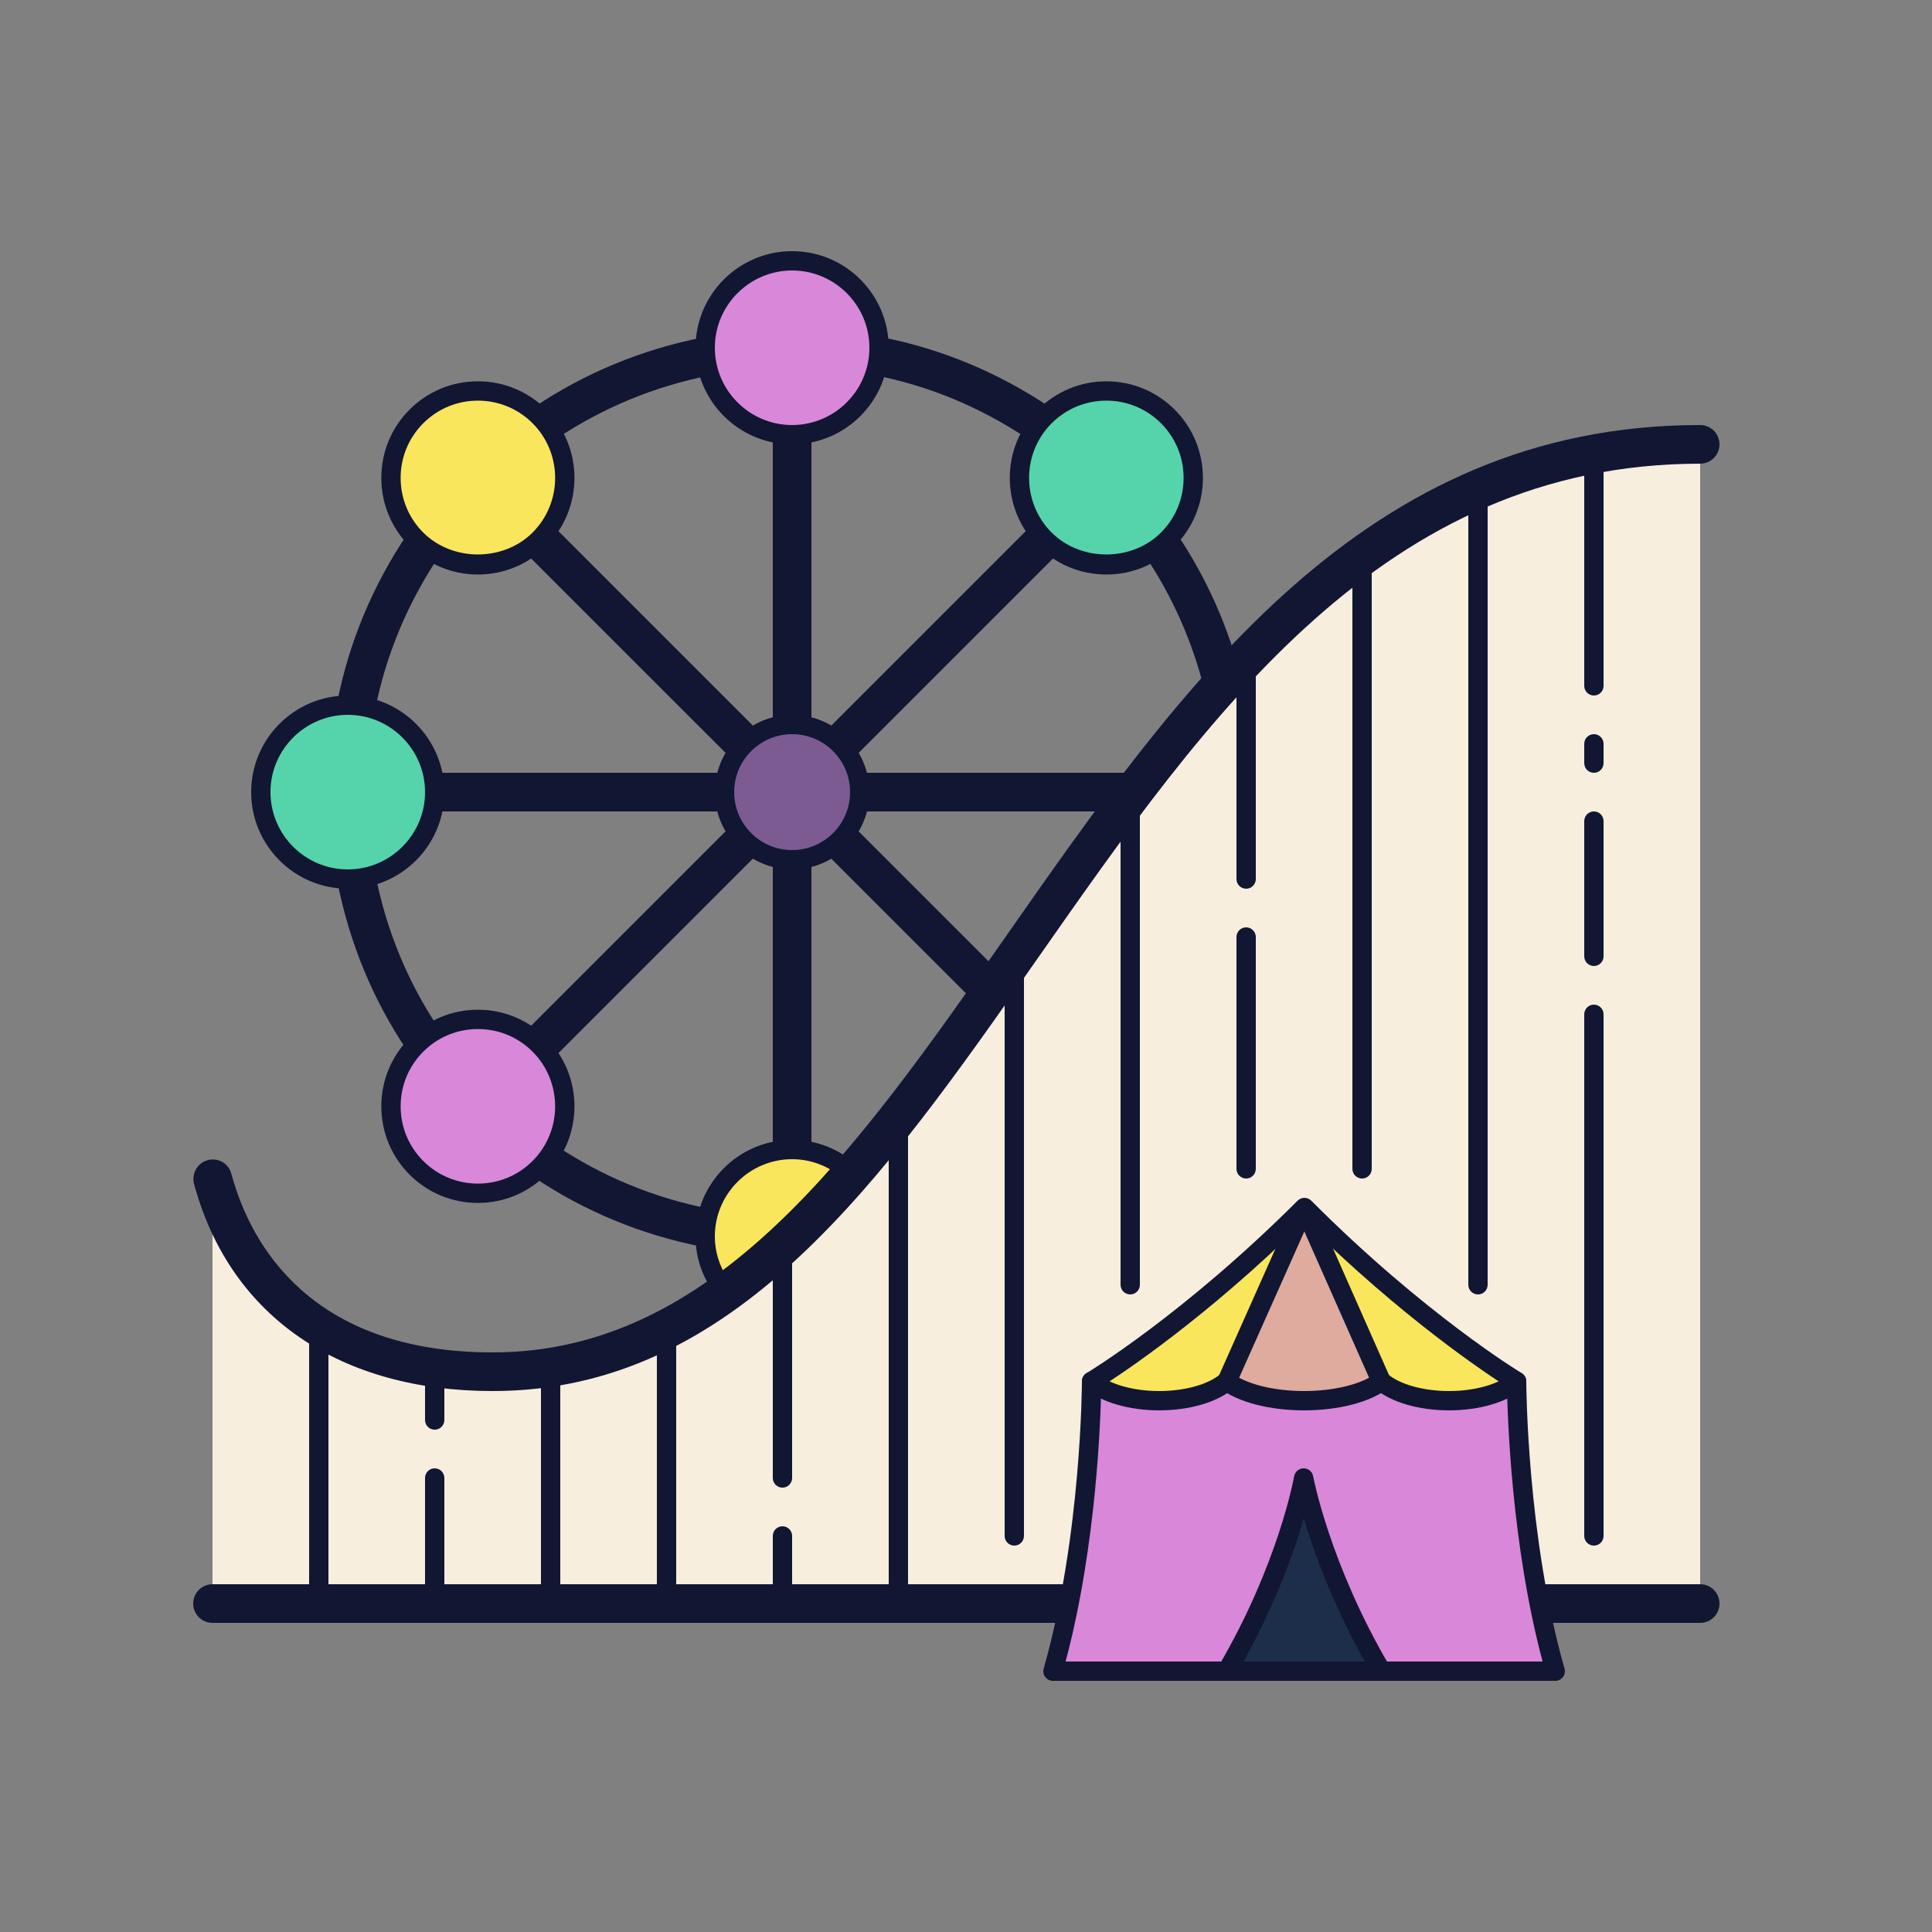 <svg width="38" height="38" viewBox="0 0 38 38" fill="none" xmlns="http://www.w3.org/2000/svg">
<rect x="0" y="0" width="38" height="38" fill="#808080" stroke="none"/>
<path d="M4.18 23.18C4.262 23.382 4.94 26.98 9.69 26.98C19.38 26.98 21.28 8.74 33.44 8.74V31.54H4.18V23.18Z" fill="#F7EEDE"/>
<path d="M15.58 16.91C16.314 16.91 16.91 16.314 16.91 15.58C16.91 14.845 16.314 14.25 15.58 14.25C14.845 14.25 14.25 14.845 14.25 15.58C14.25 16.314 14.845 16.91 15.58 16.91Z" fill="#7B5B92"/>
<path d="M21.76 11.11C22.704 11.11 23.47 10.345 23.47 9.4C23.47 8.456 22.704 7.69 21.76 7.69C20.816 7.69 20.05 8.456 20.05 9.4C20.05 10.345 20.816 11.11 21.76 11.11Z" fill="#55D4AB"/>
<path d="M15.58 8.55C16.524 8.55 17.29 7.784 17.29 6.84C17.29 5.896 16.524 5.13 15.58 5.13C14.636 5.13 13.87 5.896 13.87 6.84C13.87 7.784 14.636 8.55 15.58 8.55Z" fill="#D987D9"/>
<path d="M9.4 11.11C10.345 11.11 11.11 10.345 11.11 9.4C11.11 8.456 10.345 7.69 9.4 7.69C8.456 7.69 7.69 8.456 7.69 9.4C7.69 10.345 8.456 11.11 9.4 11.11Z" fill="#F9E65C"/>
<path d="M6.84 17.29C7.784 17.29 8.55 16.524 8.55 15.58C8.55 14.636 7.784 13.87 6.84 13.87C5.896 13.87 5.13 14.636 5.13 15.58C5.13 16.524 5.896 17.29 6.84 17.29Z" fill="#55D4AB"/>
<path d="M9.4 23.47C10.345 23.47 11.11 22.704 11.11 21.76C11.11 20.816 10.345 20.05 9.4 20.05C8.456 20.05 7.69 20.816 7.69 21.76C7.69 22.704 8.456 23.47 9.4 23.47Z" fill="#D987D9"/>
<path d="M16.756 23.084C16.45 22.792 16.037 22.61 15.58 22.61C14.636 22.61 13.87 23.376 13.87 24.32C13.87 24.738 14.026 25.116 14.275 25.414C15.155 24.779 15.973 23.983 16.756 23.084Z" fill="#F9E65C"/>
<path d="M29.83 27.17C29.562 27.396 29.07 27.55 28.5 27.55C27.93 27.55 27.438 27.396 27.17 27.17C26.864 27.396 26.302 27.55 25.65 27.55C24.998 27.55 24.436 27.396 24.13 27.17C23.863 27.396 23.37 27.55 22.8 27.55C22.23 27.55 21.738 27.396 21.47 27.17C21.47 27.17 21.47 30.21 20.71 32.87H30.59C29.83 30.21 29.83 27.17 29.83 27.17Z" fill="#D987D9"/>
<path d="M28.5 27.55C29.07 27.55 29.562 27.396 29.83 27.17C29.83 27.17 27.93 26.03 25.656 23.75L27.17 27.17C27.438 27.396 27.93 27.55 28.5 27.55Z" fill="#F9E65C"/>
<path d="M27.17 27.17L25.656 23.75L24.13 27.17C24.436 27.396 24.998 27.55 25.65 27.55C26.302 27.55 26.864 27.396 27.17 27.17Z" fill="#DEAB9E"/>
<path d="M24.13 27.17L25.656 23.75C23.373 26.033 21.47 27.17 21.47 27.17C21.738 27.396 22.23 27.55 22.8 27.55C23.37 27.55 23.863 27.396 24.13 27.17Z" fill="#F9E65C"/>
<path d="M24.13 32.87C25.346 30.797 25.642 29.07 25.642 29.07C25.642 29.07 25.954 30.797 27.17 32.87H24.13Z" fill="#1C2E4A"/>
<path d="M9.69 27.36C6.692 27.36 4.56 25.905 3.84 23.369L3.824 23.312C3.759 23.117 3.859 22.9 4.051 22.83C4.244 22.758 4.455 22.848 4.533 23.037C4.541 23.057 4.554 23.1 4.572 23.162C4.936 24.445 6.086 26.6 9.69 26.6C14.063 26.6 16.842 22.625 19.785 18.417C23.242 13.473 26.818 8.36 33.44 8.36C33.65 8.36 33.82 8.53 33.82 8.74C33.82 8.95 33.65 9.12 33.44 9.12C27.213 9.12 23.754 14.068 20.407 18.853C17.348 23.228 14.459 27.36 9.69 27.36Z" fill="#111633"/>
<path d="M6.27 31.73C6.165 31.73 6.08 31.645 6.08 31.54V26.078C6.08 25.973 6.165 25.888 6.27 25.888C6.375 25.888 6.46 25.973 6.46 26.078V31.54C6.46 31.645 6.375 31.73 6.27 31.73Z" fill="#111633"/>
<path d="M8.55 28.12C8.445 28.12 8.36 28.035 8.36 27.93V26.904C8.36 26.8 8.445 26.715 8.55 26.715C8.655 26.715 8.74 26.8 8.74 26.904V27.93C8.74 28.035 8.655 28.12 8.55 28.12Z" fill="#111633"/>
<path d="M10.83 31.73C10.725 31.73 10.64 31.645 10.64 31.54V26.904C10.64 26.8 10.725 26.715 10.83 26.715C10.935 26.715 11.02 26.8 11.02 26.904V31.54C11.02 31.645 10.935 31.73 10.83 31.73Z" fill="#111633"/>
<path d="M13.11 31.73C13.005 31.73 12.92 31.645 12.92 31.54V26.137C12.92 26.032 13.005 25.947 13.11 25.947C13.215 25.947 13.3 26.032 13.3 26.137V31.54C13.3 31.645 13.215 31.73 13.11 31.73Z" fill="#111633"/>
<path d="M15.39 29.26C15.285 29.26 15.2 29.175 15.2 29.07V24.51C15.2 24.405 15.285 24.32 15.39 24.32C15.495 24.32 15.58 24.405 15.58 24.51V29.07C15.58 29.175 15.495 29.26 15.39 29.26Z" fill="#111633"/>
<path d="M17.67 31.73C17.565 31.73 17.48 31.645 17.48 31.54V21.976C17.48 21.871 17.565 21.786 17.67 21.786C17.775 21.786 17.86 21.871 17.86 21.976V31.54C17.86 31.645 17.775 31.73 17.67 31.73Z" fill="#111633"/>
<path d="M22.23 25.46C22.125 25.46 22.04 25.375 22.04 25.27V15.664C22.04 15.559 22.125 15.474 22.23 15.474C22.335 15.474 22.42 15.559 22.42 15.664V25.27C22.42 25.375 22.335 25.46 22.23 25.46Z" fill="#111633"/>
<path d="M24.51 23.18C24.405 23.18 24.32 23.095 24.32 22.99V18.43C24.32 18.325 24.405 18.24 24.51 18.24C24.615 18.24 24.7 18.325 24.7 18.43V22.99C24.7 23.095 24.615 23.18 24.51 23.18Z" fill="#111633"/>
<path d="M26.79 23.18C26.685 23.18 26.6 23.095 26.6 22.99V10.94C26.6 10.835 26.685 10.75 26.79 10.75C26.895 10.75 26.98 10.835 26.98 10.94V22.99C26.98 23.095 26.895 23.18 26.79 23.18Z" fill="#111633"/>
<path d="M29.07 25.46C28.965 25.46 28.88 25.375 28.88 25.27V9.631C28.88 9.526 28.965 9.441 29.07 9.441C29.175 9.441 29.26 9.526 29.26 9.631V25.27C29.26 25.375 29.175 25.46 29.07 25.46Z" fill="#111633"/>
<path d="M31.35 19C31.245 19 31.16 18.915 31.16 18.81V16.15C31.16 16.045 31.245 15.96 31.35 15.96C31.455 15.96 31.54 16.045 31.54 16.15V18.81C31.54 18.915 31.455 19 31.35 19Z" fill="#111633"/>
<path d="M31.35 30.4C31.245 30.4 31.16 30.315 31.16 30.21V19.95C31.16 19.845 31.245 19.76 31.35 19.76C31.455 19.76 31.54 19.845 31.54 19.95V30.21C31.54 30.315 31.455 30.4 31.35 30.4Z" fill="#111633"/>
<path d="M31.35 15.2C31.245 15.2 31.16 15.115 31.16 15.01V14.63C31.16 14.525 31.245 14.44 31.35 14.44C31.455 14.44 31.54 14.525 31.54 14.63V15.01C31.54 15.115 31.455 15.2 31.35 15.2Z" fill="#111633"/>
<path d="M31.35 13.68C31.245 13.68 31.16 13.595 31.16 13.49V8.93C31.16 8.826 31.245 8.74 31.35 8.74C31.455 8.74 31.54 8.826 31.54 8.93V13.49C31.54 13.595 31.455 13.68 31.35 13.68Z" fill="#111633"/>
<path d="M15.39 31.73C15.285 31.73 15.2 31.645 15.2 31.54V30.21C15.2 30.105 15.285 30.02 15.39 30.02C15.495 30.02 15.58 30.105 15.58 30.21V31.54C15.58 31.645 15.495 31.73 15.39 31.73Z" fill="#111633"/>
<path d="M24.51 17.48C24.405 17.48 24.32 17.395 24.32 17.29V12.955C24.32 12.85 24.405 12.765 24.51 12.765C24.615 12.765 24.7 12.85 24.7 12.955V17.29C24.7 17.395 24.615 17.48 24.51 17.48Z" fill="#111633"/>
<path d="M8.55 31.73C8.445 31.73 8.36 31.645 8.36 31.54V29.07C8.36 28.965 8.445 28.88 8.55 28.88C8.655 28.88 8.74 28.965 8.74 29.07V31.54C8.74 31.645 8.655 31.73 8.55 31.73Z" fill="#111633"/>
<path d="M19.95 30.4C19.845 30.4 19.76 30.315 19.76 30.21V18.859C19.76 18.755 19.845 18.669 19.95 18.669C20.055 18.669 20.14 18.755 20.14 18.859V30.21C20.14 30.315 20.055 30.4 19.95 30.4Z" fill="#111633"/>
<path d="M15.96 8.55H15.2V14.25H15.96V8.55Z" fill="#111633"/>
<path d="M10.878 10.341L10.34 10.878L14.371 14.908L14.908 14.371L10.878 10.341Z" fill="#111633"/>
<path d="M14.25 15.2H8.55V15.96H14.25V15.2Z" fill="#111633"/>
<path d="M14.37 16.252L10.34 20.282L10.877 20.82L14.908 16.789L14.37 16.252Z" fill="#111633"/>
<path d="M16.788 16.253L16.251 16.79L19.224 19.763L19.762 19.226L16.788 16.253Z" fill="#111633"/>
<path d="M20.282 10.34L16.251 14.371L16.789 14.908L20.819 10.878L20.282 10.34Z" fill="#111633"/>
<path d="M15.96 16.91H15.2V22.61H15.96V16.91Z" fill="#111633"/>
<path d="M22.289 15.2H16.91V15.96H22.289V15.2Z" fill="#111633"/>
<path d="M13.814 24.523C12.617 24.287 11.502 23.828 10.502 23.156L10.926 22.525C11.842 23.14 12.863 23.561 13.96 23.777L13.814 24.523Z" fill="#111633"/>
<path d="M8.004 20.658C7.332 19.658 6.873 18.544 6.637 17.346L7.383 17.2C7.599 18.297 8.02 19.319 8.635 20.234L8.004 20.658Z" fill="#111633"/>
<path d="M7.378 13.96L6.633 13.813C6.863 12.637 7.327 11.525 8.01 10.507L8.641 10.931C8.015 11.864 7.59 12.884 7.378 13.96Z" fill="#111633"/>
<path d="M10.93 8.639L10.506 8.008C11.507 7.336 12.62 6.875 13.813 6.639L13.961 7.384C12.866 7.6 11.847 8.023 10.93 8.639Z" fill="#111633"/>
<path d="M20.229 8.641C19.295 8.014 18.276 7.589 17.2 7.379L17.346 6.633C18.522 6.863 19.634 7.327 20.652 8.01L20.229 8.641Z" fill="#111633"/>
<path d="M23.683 13.542C23.446 12.603 23.055 11.724 22.521 10.929L23.152 10.505C23.734 11.373 24.161 12.331 24.419 13.355L23.683 13.542Z" fill="#111633"/>
<path d="M21.76 11.3C21.253 11.3 20.775 11.102 20.417 10.743C19.676 10.003 19.676 8.797 20.417 8.056C20.775 7.698 21.253 7.5 21.76 7.5C22.268 7.5 22.745 7.698 23.104 8.056C23.462 8.415 23.66 8.892 23.66 9.4C23.66 9.907 23.462 10.384 23.104 10.743C22.744 11.102 22.268 11.3 21.76 11.3ZM21.76 7.88C21.355 7.88 20.973 8.038 20.685 8.325C20.093 8.918 20.093 9.882 20.685 10.475C21.26 11.049 22.261 11.049 22.835 10.475C23.122 10.188 23.28 9.806 23.28 9.4C23.28 8.994 23.122 8.612 22.835 8.325C22.548 8.038 22.166 7.88 21.76 7.88Z" fill="#111633"/>
<path d="M15.58 17.1C14.742 17.1 14.06 16.418 14.06 15.58C14.06 14.742 14.742 14.06 15.58 14.06C16.418 14.06 17.1 14.742 17.1 15.58C17.1 16.418 16.418 17.1 15.58 17.1ZM15.58 14.44C14.951 14.44 14.44 14.951 14.44 15.58C14.44 16.209 14.951 16.72 15.58 16.72C16.209 16.72 16.72 16.209 16.72 15.58C16.72 14.951 16.209 14.44 15.58 14.44Z" fill="#111633"/>
<path d="M15.58 8.74C14.532 8.74 13.68 7.888 13.68 6.84C13.68 5.792 14.532 4.94 15.58 4.94C16.628 4.94 17.48 5.792 17.48 6.84C17.48 7.888 16.628 8.74 15.58 8.74ZM15.58 5.32C14.742 5.32 14.06 6.002 14.06 6.84C14.06 7.678 14.742 8.36 15.58 8.36C16.418 8.36 17.1 7.678 17.1 6.84C17.1 6.002 16.418 5.32 15.58 5.32Z" fill="#111633"/>
<path d="M9.4 11.3C8.892 11.3 8.415 11.102 8.056 10.743C7.698 10.385 7.5 9.907 7.5 9.4C7.5 8.892 7.698 8.415 8.056 8.056C8.415 7.698 8.892 7.5 9.4 7.5C9.907 7.5 10.385 7.698 10.743 8.056C11.484 8.797 11.484 10.003 10.743 10.743C10.385 11.102 9.907 11.3 9.4 11.3ZM9.4 7.88C8.994 7.88 8.612 8.038 8.325 8.325C8.038 8.612 7.88 8.994 7.88 9.4C7.88 9.806 8.038 10.188 8.325 10.475C8.899 11.049 9.9 11.049 10.475 10.475C11.067 9.882 11.067 8.918 10.475 8.325C10.188 8.038 9.806 7.88 9.4 7.88Z" fill="#111633"/>
<path d="M6.84 17.48C5.792 17.48 4.94 16.628 4.94 15.58C4.94 14.532 5.792 13.68 6.84 13.68C7.888 13.68 8.74 14.532 8.74 15.58C8.74 16.628 7.888 17.48 6.84 17.48ZM6.84 14.06C6.002 14.06 5.32 14.742 5.32 15.58C5.32 16.418 6.002 17.1 6.84 17.1C7.678 17.1 8.36 16.418 8.36 15.58C8.36 14.742 7.678 14.06 6.84 14.06Z" fill="#111633"/>
<path d="M9.4 23.66C8.892 23.66 8.415 23.462 8.056 23.104C7.698 22.745 7.5 22.268 7.5 21.76C7.5 21.253 7.698 20.776 8.056 20.417C8.415 20.058 8.892 19.86 9.4 19.86C9.907 19.86 10.385 20.058 10.743 20.417C11.484 21.157 11.484 22.363 10.743 23.104C10.385 23.462 9.907 23.66 9.4 23.66ZM9.4 20.24C8.994 20.24 8.612 20.398 8.325 20.685C8.038 20.972 7.88 21.354 7.88 21.76C7.88 22.166 8.038 22.548 8.325 22.835C8.612 23.122 8.994 23.28 9.4 23.28C9.806 23.28 10.187 23.122 10.475 22.835C11.067 22.242 11.067 21.278 10.475 20.685C10.188 20.398 9.806 20.24 9.4 20.24ZM8.191 20.551H8.195H8.191Z" fill="#111633"/>
<path d="M14.243 25.671L14.13 25.536C13.835 25.185 13.68 24.764 13.68 24.32C13.68 23.272 14.532 22.42 15.58 22.42C16.067 22.42 16.531 22.607 16.887 22.946L17.019 23.072L16.9 23.209C16.039 24.197 15.217 24.968 14.387 25.568L14.243 25.671ZM15.58 22.8C14.742 22.8 14.06 23.482 14.06 24.32C14.06 24.616 14.147 24.899 14.314 25.149C15.03 24.614 15.743 23.942 16.486 23.104C16.224 22.907 15.908 22.8 15.58 22.8Z" fill="#111633"/>
<path d="M30.59 33.06H20.71C20.65 33.06 20.594 33.032 20.558 32.984C20.522 32.937 20.511 32.875 20.528 32.818C21.272 30.213 21.28 27.2 21.28 27.17C21.28 27.103 21.315 27.041 21.372 27.007C21.391 26.996 23.284 25.853 25.522 23.616C25.558 23.58 25.606 23.56 25.656 23.56C25.707 23.56 25.756 23.58 25.791 23.616C28.022 25.853 29.909 26.996 29.928 27.007C29.985 27.042 30.02 27.103 30.02 27.17C30.02 27.2 30.029 30.215 30.772 32.818C30.789 32.875 30.778 32.937 30.742 32.984C30.706 33.032 30.65 33.06 30.59 33.06ZM20.959 32.68H30.341C29.723 30.366 29.65 27.821 29.641 27.276C29.242 27.023 27.585 25.926 25.656 24.018C23.72 25.929 22.059 27.023 21.659 27.276C21.651 27.822 21.577 30.366 20.959 32.68Z" fill="#111633"/>
<path d="M25.65 27.74C24.98 27.74 24.37 27.584 24.017 27.323C23.932 27.261 23.915 27.142 23.977 27.057C24.04 26.973 24.16 26.955 24.243 27.018C24.529 27.229 25.068 27.36 25.65 27.36C26.232 27.36 26.771 27.229 27.057 27.017C27.141 26.955 27.26 26.973 27.323 27.057C27.385 27.141 27.367 27.26 27.283 27.322C26.93 27.584 26.32 27.74 25.65 27.74Z" fill="#111633"/>
<path d="M28.5 27.74C27.905 27.74 27.362 27.581 27.047 27.315C26.968 27.248 26.957 27.128 27.025 27.047C27.093 26.967 27.212 26.958 27.293 27.025C27.537 27.232 28 27.36 28.5 27.36C29 27.36 29.463 27.232 29.707 27.025C29.788 26.958 29.907 26.967 29.975 27.047C30.043 27.128 30.032 27.247 29.953 27.315C29.638 27.581 29.095 27.74 28.5 27.74Z" fill="#111633"/>
<path d="M22.8 27.74C22.205 27.74 21.662 27.581 21.347 27.315C21.267 27.248 21.257 27.128 21.325 27.047C21.392 26.967 21.512 26.958 21.593 27.025C21.837 27.232 22.3 27.36 22.8 27.36C23.3 27.36 23.763 27.232 24.007 27.025C24.088 26.958 24.207 26.967 24.275 27.047C24.343 27.128 24.332 27.247 24.253 27.315C23.938 27.581 23.395 27.74 22.8 27.74Z" fill="#111633"/>
<path d="M27.006 32.966C26.262 31.698 25.853 30.566 25.644 29.86C25.441 30.567 25.037 31.699 24.294 32.966L23.966 32.774C25.148 30.759 25.451 29.055 25.454 29.038C25.47 28.947 25.548 28.881 25.64 28.88C25.64 28.88 25.641 28.88 25.641 28.88C25.733 28.88 25.811 28.945 25.828 29.036C25.831 29.053 26.151 30.758 27.334 32.774L27.006 32.966Z" fill="#111633"/>
<path d="M25.828 23.674L25.481 23.828L26.994 27.247L27.341 27.094L25.828 23.674Z" fill="#111633"/>
<path d="M25.481 23.675L23.957 27.097L24.304 27.251L25.829 23.83L25.481 23.675Z" fill="#111633"/>
<path d="M21.096 31.16H4.18C3.97 31.16 3.8 31.33 3.8 31.54C3.8 31.75 3.97 31.92 4.18 31.92H20.947C21.003 31.665 21.052 31.412 21.096 31.16Z" fill="#111633"/>
<path d="M33.44 31.16H30.203C30.248 31.412 30.297 31.665 30.353 31.92H33.44C33.65 31.92 33.82 31.75 33.82 31.54C33.82 31.33 33.65 31.16 33.44 31.16Z" fill="#111633"/>
</svg>
